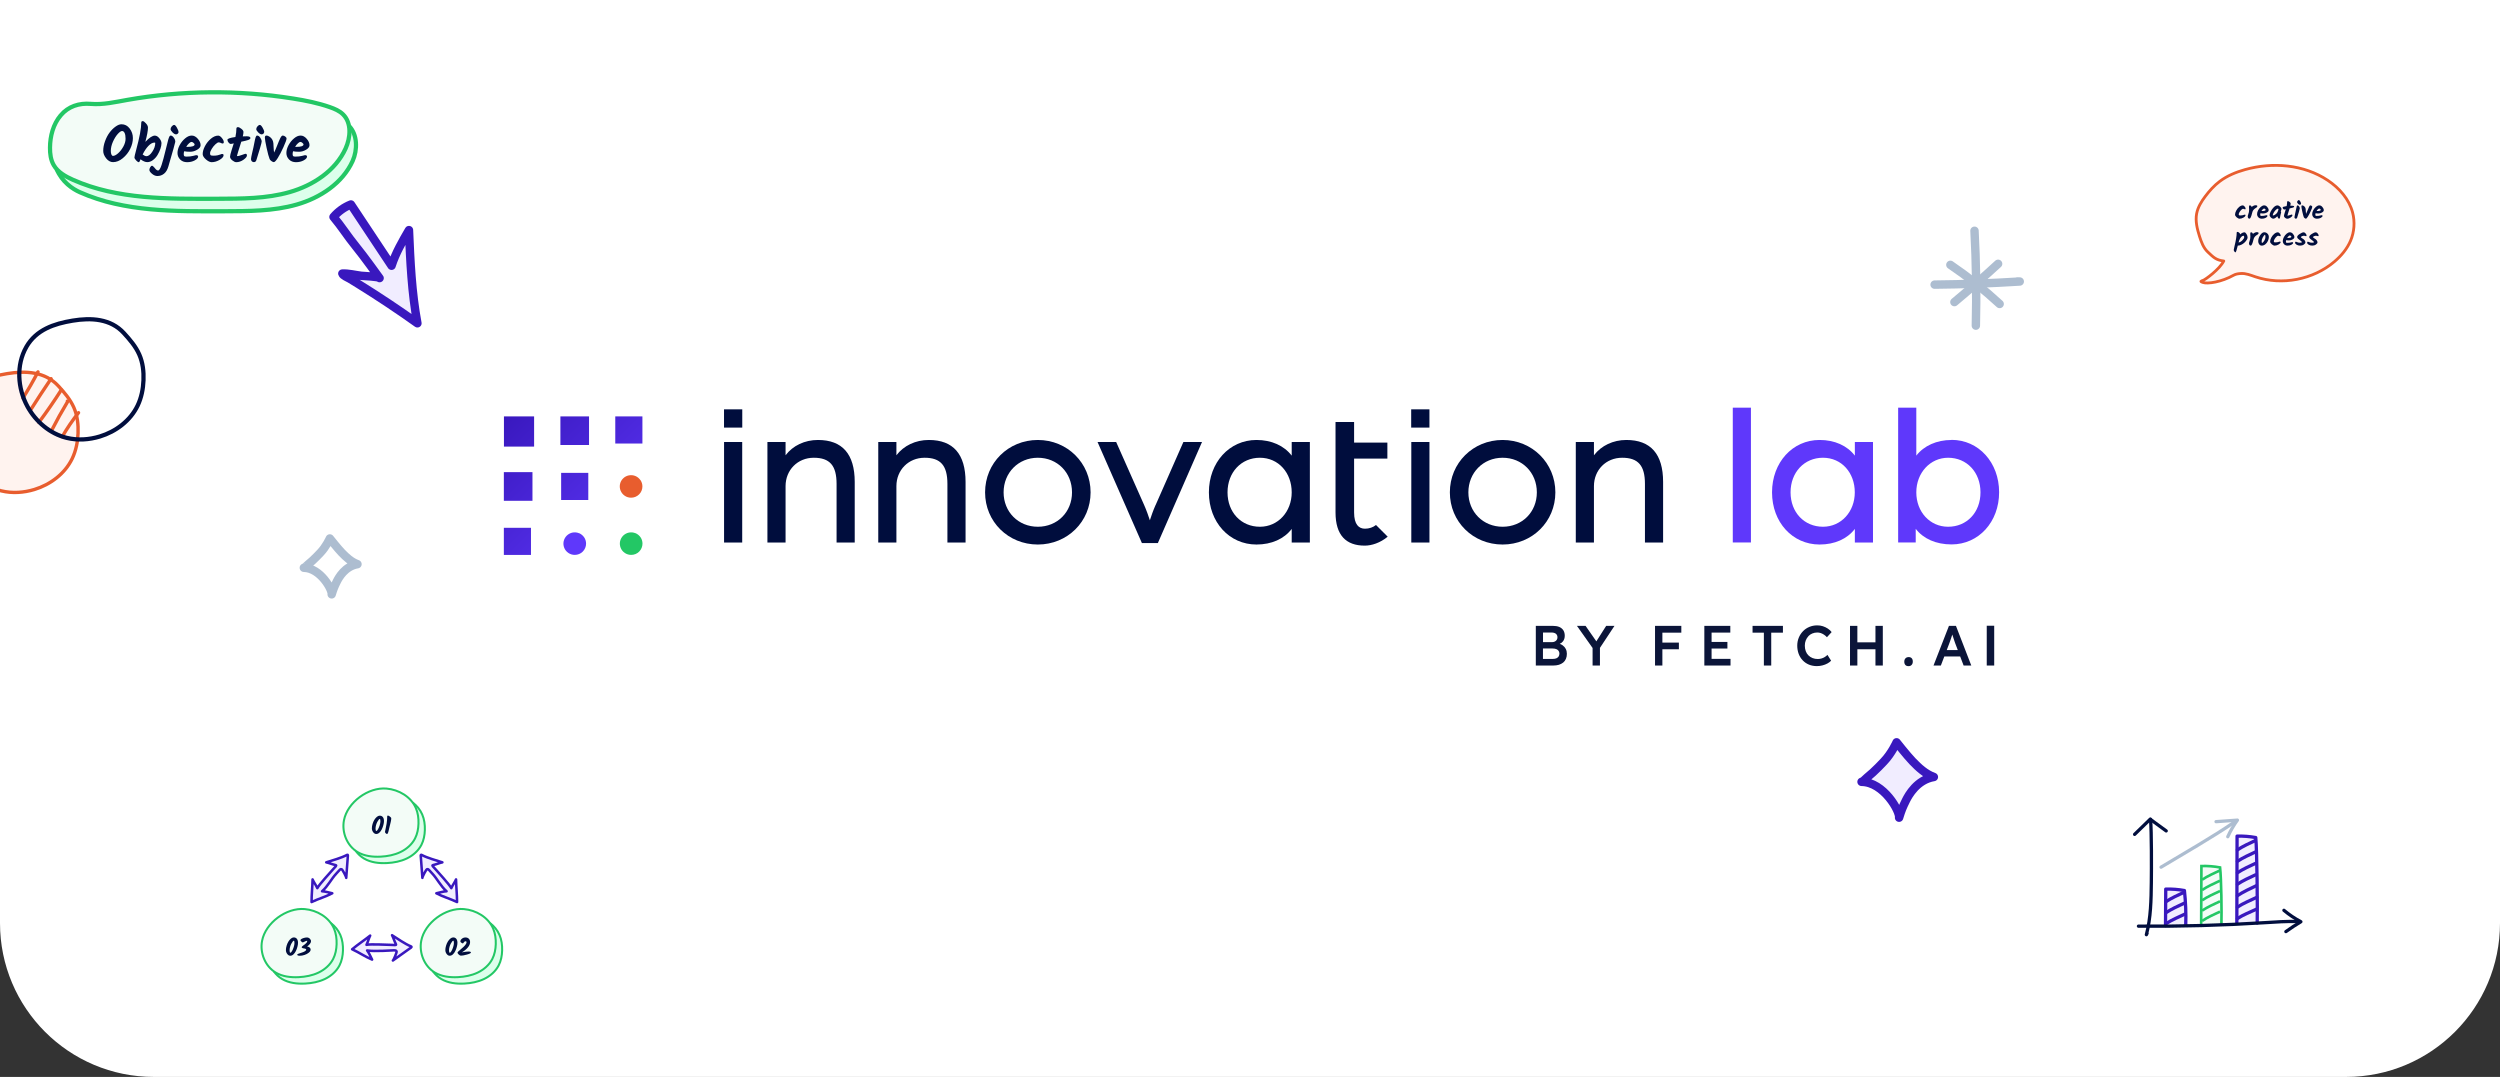 <svg width="650" height="280" viewBox="0 0 650 280" fill="none" xmlns="http://www.w3.org/2000/svg">
<rect x="0" y="0" width="650" height="280" fill="#333333" stroke="none"/>
<g clip-path="url(#clip0_184_5)">
<path d="M650 240C650 262.091 632.091 280 610 280H40C17.909 280 0 262.091 0 240V0H650V240Z" fill="white"/>
<g clip-path="url(#clip1_184_5)">
<path d="M406.286 167.783C406.066 167.618 405.805 167.494 405.53 167.398C405.874 167.246 406.162 167.026 406.383 166.737C406.685 166.338 406.837 165.857 406.837 165.293C406.837 164.729 406.713 164.275 406.479 163.89C406.231 163.504 405.887 163.215 405.42 163.009C404.952 162.816 404.374 162.72 403.7 162.72H399.311V173.038H403.851C404.388 173.038 404.883 172.969 405.309 172.845C405.736 172.708 406.107 172.515 406.424 172.268C406.74 172.006 406.974 171.69 407.139 171.305C407.304 170.919 407.387 170.479 407.387 169.984C407.387 169.516 407.291 169.09 407.098 168.718C406.905 168.347 406.644 168.044 406.3 167.797M401.169 164.454H403.37C403.879 164.454 404.264 164.564 404.539 164.784C404.8 165.004 404.938 165.307 404.938 165.705C404.938 165.953 404.883 166.173 404.759 166.352C404.635 166.545 404.484 166.682 404.264 166.792C404.058 166.902 403.81 166.957 403.521 166.957H401.182V164.454H401.169ZM405.254 170.672C405.117 170.878 404.924 171.043 404.677 171.153C404.429 171.263 404.126 171.318 403.755 171.318H401.169V168.608H403.672C404.03 168.608 404.346 168.663 404.622 168.76C404.883 168.87 405.089 169.007 405.227 169.214C405.364 169.406 405.447 169.64 405.447 169.915C405.447 170.204 405.378 170.465 405.254 170.672Z" fill="#0B1539"/>
<path d="M417.608 162.72L415.049 166.751L412.243 162.72H410L414.072 168.471V173.038H415.985V168.443L419.768 162.72H417.608Z" fill="#0B1539"/>
<path d="M431.187 162.721H430.307V173.039H432.219V168.815H436.511V167.068H432.219V164.495H437.144V162.721H432.219H431.187Z" fill="#0B1539"/>
<path d="M445.011 168.623H449.125V166.903H445.011V164.468H449.881V162.721H443.127V173.039H449.936V171.305H445.011V168.623Z" fill="#0B1539"/>
<path d="M455.664 164.495H458.608V173.039H460.52V164.495H463.561V162.721H455.664V164.495Z" fill="#0B1539"/>
<path d="M470.174 165.401C470.463 165.099 470.807 164.865 471.206 164.7C471.605 164.535 472.031 164.452 472.485 164.452C472.788 164.452 473.09 164.493 473.379 164.59C473.668 164.686 473.943 164.824 474.218 165.002C474.494 165.181 474.755 165.401 475.003 165.677L476.227 164.342C475.966 163.998 475.635 163.696 475.236 163.434C474.838 163.173 474.411 162.966 473.943 162.815C473.476 162.664 472.98 162.595 472.485 162.595C471.742 162.595 471.068 162.733 470.435 162.994C469.802 163.255 469.252 163.627 468.784 164.108C468.317 164.59 467.945 165.154 467.684 165.787C467.422 166.419 467.285 167.121 467.285 167.864C467.285 168.607 467.409 169.35 467.656 170.01C467.904 170.657 468.262 171.235 468.716 171.702C469.17 172.184 469.706 172.541 470.325 172.803C470.944 173.051 471.632 173.188 472.375 173.188C472.856 173.188 473.338 173.133 473.819 173.009C474.301 172.885 474.741 172.72 475.14 172.5C475.539 172.28 475.842 172.046 476.089 171.785L475.14 170.272C474.92 170.492 474.686 170.67 474.425 170.836C474.163 171.001 473.888 171.124 473.572 171.207C473.269 171.29 472.953 171.345 472.636 171.345C472.141 171.345 471.673 171.262 471.261 171.097C470.848 170.932 470.49 170.698 470.188 170.395C469.885 170.093 469.651 169.735 469.5 169.309C469.348 168.882 469.252 168.414 469.252 167.892C469.252 167.369 469.335 166.915 469.5 166.502C469.665 166.089 469.899 165.718 470.188 165.415" fill="#0B1539"/>
<path d="M487.619 166.999H482.914V162.721H481.002V173.039H482.914V168.801H487.619V173.039H489.531V162.721H487.619V166.999Z" fill="#0B1539"/>
<path d="M496.214 170.85C495.883 170.85 495.608 170.96 495.416 171.18C495.209 171.4 495.113 171.689 495.113 172.033C495.113 172.404 495.209 172.693 495.402 172.9C495.595 173.106 495.87 173.202 496.227 173.202C496.558 173.202 496.833 173.092 497.025 172.872C497.232 172.652 497.328 172.363 497.328 172.019C497.328 171.634 497.232 171.345 497.039 171.139C496.847 170.932 496.571 170.836 496.227 170.836" fill="#0B1539"/>
<path d="M506.729 162.72L502.712 173.038H504.624L505.518 170.686H509.646L510.54 173.038H512.535L508.545 162.72H506.743H506.729ZM506.151 169.021L506.839 167.219C506.908 167.026 506.99 166.806 507.073 166.558C507.155 166.311 507.238 166.063 507.334 165.788C507.431 165.527 507.499 165.265 507.582 165.018V164.949C507.678 165.21 507.761 165.485 507.857 165.774C507.953 166.077 508.05 166.352 508.132 166.613C508.215 166.861 508.284 167.054 508.325 167.177L509.027 169.021H506.165H506.151Z" fill="#0B1539"/>
<path d="M518.493 162.693H516.553V173.038H518.493V162.693Z" fill="#0B1539"/>
<path d="M455.243 106.001H450.524V141.041H455.243V106.001Z" fill="#5F38FB"/>
<path d="M482.26 118.463C480.265 115.863 477.005 114.391 473.098 114.391C466.054 114.391 460.73 120.238 460.73 128.011C460.73 135.783 466.04 141.575 473.098 141.575C477.019 141.575 480.279 140.117 482.26 137.517V141.052H486.979V114.914H482.26V118.463ZM473.978 136.953C469.094 136.953 465.545 133.197 465.545 128.011C465.545 122.824 469.094 119.013 473.978 119.013C478.862 119.013 482.246 122.962 482.246 128.011C482.246 133.059 478.697 136.953 473.978 136.953Z" fill="#5F38FB"/>
<path d="M507.387 114.393C503.549 114.393 500.22 115.892 498.239 118.465V106.001H493.52V141.041H498.087V137.491C500.082 140.092 503.397 141.55 507.401 141.55C514.445 141.55 519.769 135.717 519.769 127.985C519.769 120.254 514.458 114.365 507.401 114.365M506.507 136.955C501.788 136.955 498.239 133.103 498.239 128.013C498.239 122.922 501.87 119.015 506.507 119.015C511.39 119.015 514.926 122.799 514.926 128.013C514.926 133.227 511.377 136.955 506.507 136.955Z" fill="#5F38FB"/>
<path d="M192.974 114.914H188.256V141.052H192.974V114.914Z" fill="#000D3D"/>
<path d="M212.667 114.393C209.227 114.393 206.16 115.851 204.247 118.369V114.916H199.529V141.054H204.247V126.403C204.247 122.193 207.398 119.015 211.58 119.015C215.762 119.015 217.509 121.051 217.509 125.825V141.054H222.228V125.302C222.228 118.066 219.009 114.393 212.68 114.393" fill="#000D3D"/>
<path d="M241.485 114.393C238.046 114.393 234.978 115.865 233.066 118.369V114.916H228.347V141.054H233.066V126.403C233.066 122.193 236.216 119.015 240.398 119.015C244.58 119.015 246.328 121.051 246.328 125.825V141.054H251.046V125.302C251.046 118.066 247.827 114.393 241.499 114.393" fill="#000D3D"/>
<path d="M269.837 114.393C262.147 114.393 256.121 120.377 256.121 128.012C256.121 135.648 262.147 141.577 269.837 141.577C277.527 141.577 283.553 135.62 283.553 128.012C283.553 120.405 277.527 114.393 269.837 114.393ZM269.837 136.955C264.76 136.955 260.936 133.103 260.936 128.012C260.936 122.922 264.76 119.015 269.837 119.015C274.913 119.015 278.724 122.881 278.724 128.012C278.724 133.144 274.9 136.955 269.837 136.955Z" fill="#000D3D"/>
<path d="M300.435 131.34C299.816 132.73 299.293 134.257 298.963 135.275C298.633 134.257 298.11 132.73 297.491 131.34L290.199 114.914H285.357L296.899 141.204H301.04L312.527 114.914H307.685L300.449 131.34H300.435Z" fill="#000D3D"/>
<path d="M335.844 118.465C333.85 115.865 330.589 114.393 326.682 114.393C319.638 114.393 314.314 120.24 314.314 128.012C314.314 135.785 319.625 141.577 326.682 141.577C330.603 141.577 333.863 140.119 335.844 137.519V141.054H340.563V114.916H335.844V118.465ZM327.576 136.955C322.693 136.955 319.157 133.199 319.157 128.012C319.157 122.826 322.706 119.015 327.576 119.015C332.446 119.015 335.844 122.964 335.844 128.012C335.844 133.061 332.295 136.955 327.576 136.955Z" fill="#000D3D"/>
<path d="M390.679 114.393C382.988 114.393 376.963 120.377 376.963 128.012C376.963 135.648 382.988 141.577 390.679 141.577C398.369 141.577 404.395 135.62 404.395 128.012C404.395 120.405 398.369 114.393 390.679 114.393ZM390.679 136.955C385.602 136.955 381.778 133.103 381.778 128.012C381.778 122.922 385.602 119.015 390.679 119.015C395.755 119.015 399.58 122.881 399.58 128.012C399.58 133.144 395.755 136.955 390.679 136.955Z" fill="#000D3D"/>
<path d="M422.858 114.393C419.419 114.393 416.351 115.851 414.425 118.369V114.916H409.706V141.054H414.425V126.403C414.425 122.193 417.575 119.015 421.758 119.015C425.94 119.015 427.687 121.051 427.687 125.825V141.054H432.406V125.302C432.406 118.066 429.187 114.393 422.858 114.393Z" fill="#000D3D"/>
<path d="M354.899 137.462C353.289 137.462 352.065 136.375 352.065 133.238V119.234H360.718V115.079H352.065V109.713H347.236V133.225C347.236 139.168 349.973 141.864 354.83 141.864C356.632 141.864 358.861 141.149 360.8 139.539L357.76 136.499C356.99 137.118 355.972 137.462 354.885 137.462" fill="#000D3D"/>
<path d="M192.99 106.425H188.244V111.172H192.99V106.425Z" fill="#000D3D"/>
<path d="M371.658 114.914H366.939V141.053H371.658V114.914Z" fill="#000D3D"/>
<path d="M371.654 106.425H366.908V111.172H371.654V106.425Z" fill="#000D3D"/>
<path d="M166.532 124.834C166.848 125.316 167.027 125.88 167.027 126.471C167.027 127.256 166.724 127.998 166.16 128.549C165.596 129.099 164.867 129.402 164.083 129.402C163.505 129.402 162.927 129.237 162.446 128.906C161.964 128.59 161.593 128.122 161.359 127.586C161.139 127.049 161.084 126.458 161.194 125.894C161.304 125.33 161.593 124.793 162.006 124.394C162.418 123.981 162.941 123.706 163.505 123.596C164.069 123.486 164.661 123.541 165.197 123.761C165.734 123.981 166.188 124.367 166.518 124.848L166.532 124.834Z" fill="#E85D2E"/>
<path d="M165.217 138.633C164.681 138.413 164.089 138.358 163.525 138.468C162.961 138.578 162.438 138.867 162.025 139.266C161.613 139.679 161.338 140.202 161.214 140.766C161.104 141.33 161.159 141.921 161.379 142.458C161.599 142.994 161.97 143.448 162.466 143.779C162.947 144.095 163.511 144.274 164.103 144.274C164.887 144.274 165.63 143.971 166.18 143.421C166.73 142.871 167.047 142.128 167.047 141.344C167.047 140.766 166.882 140.188 166.552 139.706C166.221 139.225 165.767 138.854 165.231 138.62L165.217 138.633Z" fill="#23C765"/>
<path d="M150.548 138.633C150.012 138.413 149.42 138.358 148.856 138.468C148.292 138.578 147.77 138.867 147.357 139.266C146.944 139.679 146.669 140.202 146.545 140.766C146.435 141.33 146.49 141.921 146.71 142.458C146.93 142.994 147.302 143.448 147.797 143.779C148.279 144.095 148.843 144.274 149.434 144.274C150.218 144.274 150.961 143.971 151.511 143.421C152.062 142.871 152.378 142.128 152.378 141.344C152.378 140.766 152.213 140.188 151.883 139.706C151.553 139.225 151.099 138.854 150.562 138.62L150.548 138.633Z" fill="#5F38FB"/>
<path fill-rule="evenodd" clip-rule="evenodd" d="M153.148 108.258H145.705V115.701H153.148V108.258ZM159.971 108.258H167.028V115.315H159.971V108.258ZM145.898 122.949H152.956V130.007H145.898V122.949ZM131.025 108.271H138.867V116.113H131.025V108.271ZM138.056 137.231H130.998V144.288H138.056V137.231ZM130.998 122.758H138.441V130.201H130.998V122.758Z" fill="url(#paint0_linear_184_5)"/>
</g>
<path d="M14.717 43.969C16.177 47.356 18.842 49.129 20.791 49.992C32.412 55.158 45.601 54.965 58.318 54.925C64.654 54.902 71.086 54.925 77.172 53.18C83.258 51.436 89.071 47.629 91.685 41.855C92.986 38.986 92.969 34.962 90.736 32.741" fill="#DCFFEB"/>
<path d="M14.717 43.969C16.177 47.356 18.842 49.129 20.791 49.992C32.412 55.158 45.601 54.965 58.318 54.925C64.654 54.902 71.086 54.925 77.172 53.18C83.258 51.436 89.071 47.629 91.685 41.855C92.986 38.986 92.969 34.962 90.736 32.741" stroke="#23C765" stroke-width="1.103" stroke-miterlimit="10"/>
<path d="M15.774 30.002C13.831 32.292 13.024 35.383 13.001 38.389C12.984 39.958 13.183 41.583 13.973 42.941C15.041 44.782 17.018 45.884 18.962 46.748C30.582 51.913 43.771 51.72 56.488 51.68C62.824 51.657 69.257 51.68 75.342 49.936C81.428 48.191 87.241 44.384 89.855 38.611C91.156 35.741 91.446 31.98 89.213 29.758C88.27 28.82 87.008 28.292 85.752 27.854C82.661 26.774 79.439 26.132 76.206 25.621C61.966 23.348 47.345 23.467 33.139 25.968C29.986 26.524 26.809 27.28 23.593 27.007C20.581 26.752 17.774 27.633 15.774 29.996V30.002Z" fill="#F3FCF7" stroke="#23C765" stroke-width="1.103" stroke-miterlimit="10"/>
<path d="M30.715 39.848C31.234 39.383 31.686 38.801 32.07 38.103C32.455 37.397 32.647 36.722 32.647 36.078C32.647 35.434 32.566 34.937 32.406 34.589C32.245 34.24 32.021 34.065 31.735 34.065C31.448 34.065 31.073 34.325 30.608 34.843C30.152 35.353 29.736 36.024 29.36 36.856C28.993 37.688 28.81 38.484 28.81 39.244C28.81 39.628 28.864 39.941 28.971 40.183C29.078 40.416 29.212 40.532 29.373 40.532C29.749 40.532 30.196 40.304 30.715 39.848ZM29.387 42.155C28.725 42.155 28.135 41.833 27.616 41.189C27.097 40.536 26.838 39.888 26.838 39.244C26.838 38.421 26.994 37.58 27.308 36.722C27.62 35.854 28.01 35.107 28.475 34.481C28.949 33.846 29.467 33.327 30.031 32.925C30.594 32.514 31.113 32.308 31.587 32.308C32.455 32.308 33.166 32.679 33.72 33.421C34.275 34.155 34.552 34.982 34.552 35.903C34.552 36.825 34.319 37.759 33.854 38.707C33.389 39.646 32.745 40.456 31.922 41.136C31.109 41.815 30.263 42.155 29.387 42.155ZM40.256 35.259C40.667 35.259 41.056 35.487 41.423 35.944C41.798 36.4 41.986 36.834 41.986 37.245C41.986 37.656 41.892 38.139 41.705 38.694C41.517 39.248 41.266 39.785 40.953 40.304C40.64 40.822 40.247 41.261 39.773 41.618C39.299 41.976 38.802 42.155 38.283 42.155C37.774 42.155 37.192 41.909 36.539 41.417C36.361 41.918 36.213 42.169 36.097 42.169C35.909 42.169 35.672 42.012 35.386 41.699C35.099 41.386 34.956 41.131 34.956 40.934C34.956 40.737 35.104 40.093 35.399 39.002C36.285 35.729 36.727 33.359 36.727 31.892C36.727 31.624 36.857 31.489 37.116 31.489C37.322 31.489 37.599 31.686 37.948 32.08C38.297 32.464 38.471 32.827 38.471 33.166C38.471 33.962 38.243 35.201 37.787 36.883C38.807 35.8 39.63 35.259 40.256 35.259ZM38.082 40.612C38.574 40.612 39.075 40.228 39.585 39.459C40.104 38.689 40.363 37.934 40.363 37.191C40.363 37.138 40.35 37.106 40.323 37.097C40.305 37.079 40.247 37.071 40.148 37.071C39.656 37.071 39.129 37.366 38.565 37.956C38.011 38.546 37.519 39.284 37.09 40.169C37.465 40.465 37.796 40.612 38.082 40.612ZM41.106 44.328C41.392 44.328 41.696 43.841 42.018 42.866C42.331 41.9 42.667 40.666 43.025 39.163C43.382 37.652 43.624 36.69 43.749 36.279C43.883 35.859 43.99 35.581 44.071 35.447C44.16 35.313 44.263 35.246 44.38 35.246C44.648 35.246 44.912 35.42 45.171 35.769C45.439 36.118 45.574 36.485 45.574 36.869C45.574 37.03 44.974 39.168 43.776 43.282C43.525 44.141 43.15 44.767 42.649 45.16C42.148 45.563 41.567 45.764 40.905 45.764C40.44 45.764 39.979 45.572 39.523 45.187C39.067 44.803 38.839 44.463 38.839 44.167C38.839 43.962 38.915 43.729 39.067 43.47C39.219 43.219 39.371 43.094 39.523 43.094C39.675 43.094 39.903 43.278 40.207 43.644C40.288 43.743 40.337 43.805 40.355 43.832C40.623 44.163 40.873 44.328 41.106 44.328ZM44.661 32.858C44.876 32.608 45.086 32.482 45.292 32.482C45.498 32.482 45.734 32.724 46.003 33.207C46.28 33.69 46.419 34.074 46.419 34.361C46.419 34.504 46.347 34.638 46.204 34.763C46.061 34.879 45.918 34.937 45.775 34.937C45.506 34.937 45.202 34.767 44.862 34.428C44.523 34.088 44.353 33.801 44.353 33.569C44.353 33.336 44.456 33.099 44.661 32.858ZM52.157 37.755C52.157 38.193 51.858 38.587 51.259 38.935C50.668 39.284 50.06 39.459 49.434 39.459C48.808 39.459 48.294 39.414 47.891 39.324C47.811 39.566 47.77 39.807 47.77 40.049C47.77 40.29 47.811 40.465 47.891 40.572C47.972 40.67 48.173 40.72 48.495 40.72C49.166 40.72 49.738 40.657 50.212 40.532C50.695 40.407 50.946 40.344 50.964 40.344C51.33 40.344 51.514 40.465 51.514 40.706C51.514 41.055 51.223 41.386 50.642 41.699C50.069 42.012 49.403 42.169 48.643 42.169C47.891 42.169 47.288 41.931 46.831 41.458C46.375 40.983 46.147 40.424 46.147 39.781C46.147 39.128 46.335 38.448 46.711 37.741C47.095 37.035 47.574 36.444 48.146 35.97C48.719 35.487 49.286 35.246 49.85 35.246C50.422 35.246 50.95 35.528 51.433 36.091C51.916 36.646 52.157 37.2 52.157 37.755ZM50.601 37.54C50.601 37.451 50.507 37.321 50.32 37.151C50.132 36.981 49.953 36.896 49.783 36.896C49.622 36.896 49.412 37.017 49.152 37.258C48.893 37.491 48.647 37.795 48.414 38.171C48.495 38.179 48.611 38.184 48.763 38.184C49.989 38.184 50.601 37.969 50.601 37.54ZM52.698 40.062C52.698 39.436 52.895 38.748 53.288 37.996C53.682 37.245 54.196 36.601 54.831 36.064C55.475 35.528 56.106 35.259 56.723 35.259C57.036 35.259 57.358 35.465 57.689 35.877C58.02 36.279 58.185 36.641 58.185 36.963C58.185 37.196 58.078 37.312 57.863 37.312C57.756 37.312 57.608 37.263 57.42 37.164C57.233 37.066 57.04 37.017 56.843 37.017C56.647 37.017 56.365 37.187 55.998 37.527C55.641 37.858 55.319 38.26 55.032 38.734C54.755 39.199 54.616 39.566 54.616 39.834C54.616 40.102 54.666 40.277 54.764 40.357C54.871 40.438 55.122 40.478 55.515 40.478C55.918 40.478 56.28 40.442 56.602 40.371C56.933 40.299 57.174 40.228 57.326 40.156C57.487 40.076 57.63 40.035 57.756 40.035C58.006 40.035 58.131 40.143 58.131 40.357C58.131 40.751 57.787 41.153 57.098 41.565C56.41 41.967 55.721 42.169 55.032 42.169C54.594 42.169 54.093 41.927 53.53 41.444C52.975 40.952 52.698 40.492 52.698 40.062ZM62.736 36.842C62.665 37.084 62.558 37.424 62.414 37.862C62.28 38.291 62.11 38.832 61.905 39.485C61.708 40.138 61.609 40.487 61.609 40.532C61.609 40.568 61.681 40.585 61.824 40.585C61.976 40.585 62.33 40.487 62.884 40.29C63.439 40.085 63.765 39.982 63.863 39.982C64.087 39.982 64.199 40.134 64.199 40.438C64.199 40.742 63.899 41.109 63.3 41.538C62.701 41.958 62.075 42.169 61.422 42.169C61.136 42.169 60.796 42.012 60.402 41.699C60.009 41.386 59.812 41.068 59.812 40.746C59.812 40.478 59.946 39.915 60.214 39.056C60.492 38.188 60.679 37.594 60.778 37.272C60.429 37.37 60.165 37.419 59.986 37.419C59.807 37.419 59.62 37.298 59.423 37.057C59.226 36.807 59.128 36.57 59.128 36.346C59.128 36.06 59.821 35.818 61.207 35.622C61.377 34.79 61.462 34.07 61.462 33.462C61.462 33.193 61.596 33.059 61.864 33.059C62.097 33.059 62.392 33.202 62.75 33.488C63.117 33.766 63.3 34.043 63.3 34.32C63.3 34.589 63.242 34.969 63.126 35.461C63.555 35.443 63.881 35.434 64.105 35.434C64.776 35.434 65.111 35.586 65.111 35.89C65.111 36.087 64.914 36.257 64.521 36.4C64.136 36.534 63.541 36.681 62.736 36.842ZM66.629 33.569C66.629 33.336 66.732 33.099 66.938 32.858C67.153 32.608 67.358 32.482 67.555 32.482C67.761 32.482 68.002 32.724 68.279 33.207C68.557 33.69 68.695 34.043 68.695 34.267C68.695 34.481 68.624 34.647 68.481 34.763C68.338 34.879 68.19 34.937 68.038 34.937C67.779 34.937 67.479 34.767 67.139 34.428C66.799 34.088 66.629 33.801 66.629 33.569ZM66.831 35.246C67.144 35.246 67.421 35.425 67.662 35.783C67.913 36.14 68.038 36.485 68.038 36.816C68.038 36.986 67.882 37.598 67.569 38.654C67.264 39.7 66.96 40.693 66.656 41.632C66.549 41.981 66.33 42.155 65.999 42.155C65.802 42.155 65.628 42.084 65.476 41.94C65.332 41.788 65.261 41.596 65.261 41.364C65.261 41.122 65.373 40.532 65.596 39.593C65.829 38.645 66.003 37.84 66.12 37.178C66.245 36.507 66.357 36.02 66.455 35.715C66.562 35.402 66.688 35.246 66.831 35.246ZM73.495 35.246C73.728 35.246 73.951 35.331 74.166 35.501C74.39 35.662 74.501 35.832 74.501 36.011C74.501 36.333 74.233 37.079 73.696 38.251C73.169 39.423 72.677 40.366 72.221 41.082C71.773 41.797 71.425 42.155 71.174 42.155C71.04 42.155 70.843 42.066 70.584 41.887C70.334 41.708 70.172 41.529 70.101 41.35C69.886 40.831 69.627 39.874 69.323 38.479C69.019 37.075 68.867 36.185 68.867 35.809C68.867 35.434 68.992 35.246 69.242 35.246C69.546 35.246 69.859 35.367 70.181 35.608C70.718 36.02 71.018 36.57 71.08 37.258C71.107 37.58 71.129 37.978 71.147 38.452C71.165 38.917 71.206 39.32 71.268 39.66C71.483 39.248 71.747 38.64 72.06 37.835C72.373 37.021 72.641 36.386 72.865 35.93C73.097 35.474 73.307 35.246 73.495 35.246ZM80.47 37.755C80.47 38.193 80.17 38.587 79.571 38.935C78.981 39.284 78.372 39.459 77.746 39.459C77.12 39.459 76.606 39.414 76.204 39.324C76.123 39.566 76.083 39.807 76.083 40.049C76.083 40.29 76.123 40.465 76.204 40.572C76.284 40.67 76.485 40.72 76.807 40.72C77.478 40.72 78.05 40.657 78.524 40.532C79.007 40.407 79.258 40.344 79.276 40.344C79.642 40.344 79.826 40.465 79.826 40.706C79.826 41.055 79.535 41.386 78.954 41.699C78.381 42.012 77.715 42.169 76.955 42.169C76.204 42.169 75.6 41.931 75.144 41.458C74.688 40.983 74.459 40.424 74.459 39.781C74.459 39.128 74.647 38.448 75.023 37.741C75.407 37.035 75.886 36.444 76.458 35.97C77.031 35.487 77.599 35.246 78.162 35.246C78.735 35.246 79.262 35.528 79.745 36.091C80.228 36.646 80.47 37.2 80.47 37.755ZM78.913 37.54C78.913 37.451 78.82 37.321 78.632 37.151C78.444 36.981 78.265 36.896 78.095 36.896C77.934 36.896 77.724 37.017 77.465 37.258C77.205 37.491 76.959 37.795 76.727 38.171C76.807 38.179 76.924 38.184 77.076 38.184C78.301 38.184 78.913 37.969 78.913 37.54Z" fill="#010E3E"/>
<path d="M98.68 72.299C98.68 72.299 94.618 66.616 92.387 63.897C90.4 61.47 88.736 58.796 86.711 56.408C87.926 54.978 89.499 53.858 91.237 53.164C94.758 58.471 98.279 63.777 101.805 69.091C102.855 65.807 104.598 62.801 106.329 59.825C106.679 67.938 107.032 76.07 108.526 84.054C103.504 80.474 98.366 77.056 93.124 73.803C92.413 73.361 91.694 72.924 90.975 72.487C90.474 72.181 89.165 71.671 89.006 71.128C90.563 71.046 92.325 71.505 93.884 71.701C94.448 71.771 98.522 71.912 98.693 72.301L98.68 72.299Z" fill="#F1EDFF" stroke="#3918BE" stroke-width="2.191" stroke-linecap="round" stroke-linejoin="round"/>
<path d="M558.236 242.658L558.059 243.018C559.229 238.599 559.293 233.974 559.346 229.406C559.388 226.075 559.427 216.324 559.141 213.004" stroke="#010E3E" stroke-width="0.858" stroke-linecap="round" stroke-linejoin="round"/>
<path d="M555 216.935C556.347 215.623 557.694 214.312 559.045 213C560.434 214.011 561.82 215.026 563.21 216.037" stroke="#010E3E" stroke-width="0.858" stroke-linecap="round" stroke-linejoin="round"/>
<path d="M563.03 240.66C563.051 237.725 563.072 234.101 563.094 231.167C564.72 231.124 566.35 231.248 567.948 231.538C568.277 234.441 568.394 237.626 568.291 240.543" fill="#F1EDFF"/>
<path d="M563.03 240.66C563.051 237.725 563.072 234.101 563.094 231.167C564.72 231.124 566.35 231.248 567.948 231.538C568.277 234.441 568.394 237.626 568.291 240.543" stroke="#3918BE" stroke-width="0.858" stroke-linecap="round" stroke-linejoin="round"/>
<path d="M572.303 240.402C572.325 237.467 572.346 228.098 572.367 225.163C573.993 225.121 575.623 225.244 577.222 225.534C577.55 228.437 577.664 237.368 577.565 240.285C577.565 240.345 577.547 240.423 577.49 240.434C577.434 240.444 577.43 240.317 577.48 240.349" fill="#F3FCF7"/>
<path d="M572.303 240.402C572.325 237.467 572.346 228.098 572.367 225.163C573.993 225.121 575.623 225.244 577.222 225.534C577.55 228.437 577.664 237.368 577.565 240.285C577.565 240.345 577.547 240.423 577.49 240.434C577.434 240.444 577.43 240.317 577.48 240.349" stroke="#23C765" stroke-width="0.687" stroke-miterlimit="10"/>
<path d="M581.575 239.97C581.596 237.036 581.617 220.326 581.639 217.391C583.265 217.349 584.895 217.473 586.493 217.763C586.822 220.665 586.974 237.06 586.871 239.981" fill="#F1EDFF"/>
<path d="M581.575 239.97C581.596 237.036 581.617 220.326 581.639 217.391C583.265 217.349 584.895 217.473 586.493 217.763C586.822 220.665 586.974 237.06 586.871 239.981" stroke="#3918BE" stroke-width="0.858" stroke-linecap="round" stroke-linejoin="round"/>
<path d="M563.15 234.44C564.639 233.447 566.205 232.771 567.821 232.008Z" fill="#F1EDFF"/>
<path d="M563.15 234.44C564.639 233.447 566.205 232.771 567.821 232.008" stroke="#3918BE" stroke-width="0.858" stroke-linecap="round" stroke-linejoin="round"/>
<path d="M572.534 228.734C574.023 227.741 575.589 227.065 577.205 226.302Z" fill="#F3FCF7"/>
<path d="M572.534 228.734C574.023 227.741 575.589 227.065 577.205 226.302" stroke="#23C765" stroke-width="0.687" stroke-miterlimit="10"/>
<path d="M581.727 220.973C583.215 219.979 584.782 219.304 586.398 218.54Z" fill="#F1EDFF"/>
<path d="M581.727 220.973C583.215 219.979 584.782 219.304 586.398 218.54" stroke="#3918BE" stroke-width="0.858" stroke-linecap="round" stroke-linejoin="round"/>
<path d="M581.727 223.946C583.215 222.953 584.782 222.277 586.398 221.514Z" fill="#F1EDFF"/>
<path d="M581.727 223.946C583.215 222.953 584.782 222.277 586.398 221.514" stroke="#3918BE" stroke-width="0.858" stroke-linecap="round" stroke-linejoin="round"/>
<path d="M581.727 226.923C583.215 225.93 584.782 225.255 586.398 224.491Z" fill="#F1EDFF"/>
<path d="M581.727 226.923C583.215 225.93 584.782 225.255 586.398 224.491" stroke="#3918BE" stroke-width="0.858" stroke-linecap="round" stroke-linejoin="round"/>
<path d="M581.727 229.901C583.215 228.907 584.782 228.232 586.398 227.468Z" fill="#F1EDFF"/>
<path d="M581.727 229.901C583.215 228.907 584.782 228.232 586.398 227.468" stroke="#3918BE" stroke-width="0.858" stroke-linecap="round" stroke-linejoin="round"/>
<path d="M581.727 232.874C583.215 231.88 585.033 231.039 586.652 230.275Z" fill="#F1EDFF"/>
<path d="M581.727 232.874C583.215 231.88 585.033 231.039 586.652 230.275" stroke="#3918BE" stroke-width="0.858" stroke-linecap="round" stroke-linejoin="round"/>
<path d="M581.727 235.851C583.215 234.858 585.153 234.066 586.769 233.302Z" fill="#F1EDFF"/>
<path d="M581.727 235.851C583.215 234.858 585.153 234.066 586.769 233.302" stroke="#3918BE" stroke-width="0.858" stroke-linecap="round" stroke-linejoin="round"/>
<path d="M581.727 238.828C583.215 237.835 585.033 237.16 586.652 236.396Z" fill="#F1EDFF"/>
<path d="M581.727 238.828C583.215 237.835 585.033 237.16 586.652 236.396" stroke="#3918BE" stroke-width="0.858" stroke-linecap="round" stroke-linejoin="round"/>
<path d="M572.534 231.414C574.023 230.42 575.589 229.745 577.205 228.981Z" fill="#F3FCF7"/>
<path d="M572.534 231.414C574.023 230.42 575.589 229.745 577.205 228.981" stroke="#23C765" stroke-width="0.687" stroke-miterlimit="10"/>
<path d="M572.534 234.09C574.023 233.097 575.589 232.421 577.205 231.658Z" fill="#F3FCF7"/>
<path d="M572.534 234.09C574.023 233.097 575.589 232.421 577.205 231.658" stroke="#23C765" stroke-width="0.687" stroke-miterlimit="10"/>
<path d="M572.534 236.771C574.023 235.777 575.589 235.102 577.205 234.338Z" fill="#F3FCF7"/>
<path d="M572.534 236.771C574.023 235.777 575.589 235.102 577.205 234.338" stroke="#23C765" stroke-width="0.687" stroke-miterlimit="10"/>
<path d="M572.534 239.451C574.023 238.457 575.589 237.782 577.205 237.018Z" fill="#F3FCF7"/>
<path d="M572.534 239.451C574.023 238.457 575.589 237.782 577.205 237.018" stroke="#23C765" stroke-width="0.687" stroke-miterlimit="10"/>
<path d="M563.15 237.301C564.639 236.307 566.205 235.632 567.821 234.868Z" fill="#F1EDFF"/>
<path d="M563.15 237.301C564.639 236.307 566.205 235.632 567.821 234.868" stroke="#3918BE" stroke-width="0.858" stroke-linecap="round" stroke-linejoin="round"/>
<path d="M563.15 240.161C564.639 239.168 566.53 238.397 568.146 237.63Z" fill="#F1EDFF"/>
<path d="M563.15 240.161C564.639 239.168 566.53 238.397 568.146 237.63" stroke="#3918BE" stroke-width="0.858" stroke-linecap="round" stroke-linejoin="round"/>
<path d="M561.873 225.463C567.439 222.115 575.567 217.462 580.91 213.767Z" fill="#F1EDFF"/>
<path d="M561.873 225.463C567.439 222.115 575.567 217.462 580.91 213.767" stroke="#ADBDD0" stroke-width="0.858" stroke-linecap="round" stroke-linejoin="round"/>
<path d="M576.173 213.633L581.727 213.233C580.751 214.58 579.91 216.03 579.224 217.547" stroke="#ADBDD0" stroke-width="0.858" stroke-linecap="round" stroke-linejoin="round"/>
<path d="M556.001 240.801C566.926 240.886 577.855 240.585 588.759 239.899C591.662 239.715 594.565 239.507 597.471 239.595" stroke="#010E3E" stroke-width="0.858" stroke-linecap="round" stroke-linejoin="round"/>
<path d="M593.822 236.682C595.18 237.824 596.658 238.821 598.224 239.652C596.891 240.451 595.59 241.307 594.332 242.215" stroke="#010E3E" stroke-width="0.858" stroke-linecap="round" stroke-linejoin="round"/>
<path d="M-10.153 103.97C-12.844 108.657 -12.463 114.744 -9.862 119.481C-7.703 123.409 -4.003 126.568 0.352 127.627C3.171 128.314 6.167 128.109 8.94 127.268C13.108 126 16.89 123.159 18.777 119.226C19.754 117.185 20.204 114.917 20.295 112.658C20.391 110.38 20.122 108.053 19.204 105.961C18.281 103.857 16.754 102.084 15.204 100.388C11.772 96.62 6.698 96.342 1.862 97.147C-2.953 97.947 -7.589 99.493 -10.162 103.975L-10.153 103.97Z" fill="#FFF3EF" stroke="#E85D2E" stroke-width="0.883" stroke-linecap="round" stroke-linejoin="round"/>
<path d="M5.958 103.502C7.353 101.289 8.663 99.016 9.876 96.693C9.813 96.77 9.749 96.852 9.685 96.929" fill="#FFF3EF"/>
<path d="M5.958 103.502C7.353 101.289 8.663 99.016 9.876 96.693C9.813 96.77 9.749 96.852 9.685 96.929" stroke="#E85D2E" stroke-width="0.883" stroke-linecap="round" stroke-linejoin="round"/>
<path d="M7.88 106.694C9.639 103.925 11.44 101.179 13.281 98.461Z" fill="#FFF3EF"/>
<path d="M7.88 106.694C9.639 103.925 11.44 101.179 13.281 98.461" stroke="#E85D2E" stroke-width="0.883" stroke-linecap="round" stroke-linejoin="round"/>
<path d="M10.104 109.825C12.155 107.084 14.1 104.266 15.937 101.379Z" fill="#FFF3EF"/>
<path d="M10.104 109.825C12.155 107.084 14.1 104.266 15.937 101.379" stroke="#E85D2E" stroke-width="0.883" stroke-linecap="round" stroke-linejoin="round"/>
<path d="M13.453 111.857C14.73 109.352 16.099 106.893 17.553 104.483C17.585 104.433 17.613 104.374 17.59 104.32C17.567 104.265 17.458 104.288 17.476 104.343" fill="#FFF3EF"/>
<path d="M13.453 111.857C14.73 109.352 16.099 106.893 17.553 104.483C17.585 104.433 17.613 104.374 17.59 104.32C17.567 104.265 17.458 104.288 17.476 104.343" stroke="#E85D2E" stroke-width="0.883" stroke-linecap="round" stroke-linejoin="round"/>
<path d="M16.177 113.553C17.431 111.371 18.85 109.28 20.413 107.307Z" fill="#FFF3EF"/>
<path d="M16.177 113.553C17.431 111.371 18.85 109.28 20.413 107.307" stroke="#E85D2E" stroke-width="0.883" stroke-linecap="round" stroke-linejoin="round"/>
<path d="M6.857 90.192C4.166 94.879 4.548 100.966 7.148 105.703C9.307 109.63 13.008 112.79 17.363 113.849C20.181 114.535 23.177 114.331 25.95 113.49C30.119 112.221 33.901 109.38 35.787 105.448C36.765 103.407 37.215 101.138 37.306 98.879C37.401 96.602 37.133 94.274 36.215 92.183C35.292 90.078 33.764 88.305 32.214 86.61C28.782 82.841 23.709 82.564 18.872 83.369C14.058 84.169 9.421 85.714 6.848 90.197L6.857 90.192Z" stroke="#010E3E" stroke-width="1.103" stroke-linecap="round" stroke-linejoin="round"/>
<path d="M513.371 60C513.805 68.214 513.919 76.441 513.722 84.668" stroke="#ADBDD0" stroke-width="2.191" stroke-linecap="round" stroke-linejoin="round"/>
<path d="M503 74.002C510.384 73.932 517.769 73.658 525.134 73.192C524.93 73.192 524.726 73.179 524.522 73.173" stroke="#ADBDD0" stroke-width="2.191" stroke-linecap="round" stroke-linejoin="round"/>
<path d="M508.146 78.542C512.014 75.319 515.805 72 519.507 68.592" stroke="#ADBDD0" stroke-width="2.191" stroke-linecap="round" stroke-linejoin="round"/>
<path d="M507.098 68.859C511.617 71.922 515.9 75.331 519.908 79.032" stroke="#ADBDD0" stroke-width="2.191" stroke-linecap="round" stroke-linejoin="round"/>
<path d="M88.835 143.665C90.024 144.901 91.325 146.1 92.941 146.685C89.694 147.233 88.068 150.188 87.576 151.177C86.902 152.538 86.688 153.077 86.238 154.531C86.465 153.337 83.288 147.661 79 147.619C79.223 147.633 79.864 146.95 80.05 146.796C80.436 146.481 80.816 146.151 81.188 145.816C81.917 145.157 82.596 144.446 83.274 143.735C84.835 142.104 85.755 140 85.755 140C85.755 140 87.766 142.555 88.835 143.665Z" stroke="#ADBDD0" stroke-width="2.191" stroke-linecap="round" stroke-linejoin="round"/>
<path d="M497.265 197.944C498.869 199.61 500.623 201.227 502.803 202.016C498.424 202.756 496.231 206.741 495.567 208.075C494.658 209.911 494.37 210.638 493.762 212.599C494.069 210.989 489.783 203.332 484 203.276C484.301 203.295 485.165 202.374 485.416 202.167C485.936 201.741 486.45 201.296 486.951 200.845C487.935 199.955 488.85 198.996 489.764 198.038C491.87 195.838 493.11 193 493.11 193C493.11 193 495.823 196.446 497.265 197.944Z" fill="#F1EDFF" stroke="#3918BE" stroke-width="2.191" stroke-linecap="round" stroke-linejoin="round"/>
<path d="M578.183 67.862C576.134 67.609 575.524 66.926 574.022 65.51C572.881 64.437 572.326 62.896 571.859 61.402C571.267 59.502 570.756 57.498 571.124 55.542C571.436 53.882 572.358 52.403 573.374 51.051C574.465 49.601 575.691 48.238 577.141 47.147C579.087 45.682 581.387 44.745 583.736 44.089C590.906 42.087 599.009 42.749 605.201 46.876C608.204 48.877 610.757 51.761 611.677 55.251C612.313 57.664 612.126 60.287 611.151 62.584C610.255 64.696 608.735 66.5 606.99 67.988C601.434 72.727 593.342 74.294 586.418 71.974C585.183 71.56 583.937 71.026 582.639 71.113C581.994 71.157 581.32 71.233 580.759 71.548C577.614 73.325 573.931 73.891 572.697 73.427C571.961 73.153 572.204 73.103 572.816 72.893C573.429 72.683 577.077 70.01 578.18 67.86L578.183 67.862Z" fill="#FFF3EF" stroke="#E85D2E" stroke-width="0.736" stroke-linecap="round" stroke-linejoin="round"/>
<path d="M581.112 55.809C581.112 55.496 581.211 55.15 581.408 54.774C581.605 54.397 581.863 54.074 582.181 53.805C582.504 53.536 582.82 53.402 583.13 53.402C583.287 53.402 583.448 53.505 583.614 53.711C583.78 53.913 583.863 54.094 583.863 54.256C583.863 54.372 583.809 54.431 583.701 54.431C583.648 54.431 583.574 54.406 583.479 54.357C583.385 54.307 583.289 54.283 583.19 54.283C583.092 54.283 582.95 54.368 582.767 54.538C582.587 54.704 582.426 54.906 582.282 55.144C582.143 55.377 582.074 55.561 582.074 55.695C582.074 55.83 582.098 55.917 582.148 55.957C582.202 55.998 582.327 56.018 582.524 56.018C582.726 56.018 582.908 56 583.069 55.964C583.235 55.928 583.356 55.892 583.432 55.857C583.513 55.816 583.585 55.796 583.648 55.796C583.773 55.796 583.836 55.85 583.836 55.957C583.836 56.155 583.663 56.356 583.318 56.563C582.973 56.764 582.628 56.865 582.282 56.865C582.063 56.865 581.812 56.744 581.529 56.502C581.251 56.256 581.112 56.025 581.112 55.809ZM584.772 54.532L584.732 53.772C584.732 53.52 584.811 53.395 584.968 53.395C585.057 53.395 585.145 53.429 585.23 53.496C585.319 53.563 585.387 53.669 585.432 53.812C585.584 53.678 585.75 53.57 585.929 53.489C586.113 53.404 586.275 53.361 586.414 53.361C586.741 53.361 586.904 53.44 586.904 53.597C586.904 53.678 586.889 53.738 586.857 53.778C586.831 53.814 586.808 53.841 586.79 53.859C586.777 53.877 586.75 53.902 586.709 53.933C586.674 53.96 586.647 53.98 586.629 53.994C586.526 54.061 586.452 54.108 586.407 54.135C586.205 54.26 586.032 54.413 585.889 54.592C585.745 54.767 585.638 55.011 585.566 55.325C585.445 55.841 585.326 56.227 585.21 56.482C585.098 56.733 584.97 56.859 584.826 56.859C584.687 56.859 584.582 56.791 584.51 56.657C584.443 56.522 584.409 56.397 584.409 56.28C584.409 56.159 584.452 55.98 584.537 55.742C584.627 55.505 584.687 55.301 584.719 55.13C584.755 54.955 584.772 54.756 584.772 54.532ZM589.852 54.653C589.852 54.872 589.702 55.07 589.402 55.245C589.106 55.419 588.801 55.507 588.487 55.507C588.173 55.507 587.915 55.484 587.714 55.44C587.673 55.561 587.653 55.682 587.653 55.803C587.653 55.924 587.673 56.011 587.714 56.065C587.754 56.114 587.855 56.139 588.016 56.139C588.353 56.139 588.639 56.108 588.877 56.045C589.119 55.982 589.245 55.951 589.254 55.951C589.438 55.951 589.53 56.011 589.53 56.132C589.53 56.307 589.384 56.473 589.092 56.63C588.805 56.787 588.471 56.865 588.09 56.865C587.714 56.865 587.411 56.747 587.182 56.509C586.954 56.271 586.839 55.991 586.839 55.668C586.839 55.341 586.933 55 587.122 54.646C587.315 54.292 587.554 53.996 587.841 53.758C588.128 53.516 588.413 53.395 588.696 53.395C588.982 53.395 589.247 53.536 589.489 53.819C589.731 54.097 589.852 54.375 589.852 54.653ZM589.072 54.545C589.072 54.5 589.025 54.435 588.931 54.35C588.837 54.265 588.747 54.222 588.662 54.222C588.581 54.222 588.476 54.283 588.346 54.404C588.216 54.52 588.092 54.673 587.976 54.861C588.016 54.866 588.075 54.868 588.151 54.868C588.765 54.868 589.072 54.76 589.072 54.545ZM592.982 54.955C593.062 55.027 593.103 55.092 593.103 55.15C593.103 55.209 593.076 55.33 593.022 55.514C592.968 55.697 592.932 55.841 592.914 55.944C592.896 56.043 592.881 56.121 592.867 56.179C592.858 56.238 592.852 56.285 592.847 56.321C592.843 56.352 592.834 56.392 592.82 56.442C592.811 56.491 592.802 56.531 592.793 56.563C592.789 56.59 592.78 56.623 592.766 56.664C592.757 56.7 592.746 56.729 592.733 56.751C592.719 56.769 592.704 56.789 592.686 56.812C592.659 56.847 592.614 56.865 592.551 56.865C592.488 56.865 592.41 56.803 592.316 56.677C592.226 56.551 592.159 56.399 592.114 56.22C591.693 56.65 591.338 56.865 591.051 56.865C590.859 56.865 590.65 56.76 590.426 56.549C590.202 56.334 590.09 56.121 590.09 55.91C590.09 55.695 590.186 55.39 590.379 54.996C590.572 54.601 590.834 54.236 591.166 53.899C591.502 53.563 591.834 53.395 592.161 53.395C592.349 53.395 592.567 53.505 592.813 53.724C593.06 53.944 593.183 54.146 593.183 54.33C593.183 54.509 593.116 54.718 592.982 54.955ZM591.024 56.018C591.204 56.018 591.441 55.897 591.737 55.655C592.038 55.408 592.224 55.099 592.296 54.727C592.3 54.673 592.338 54.642 592.41 54.633C592.396 54.377 592.354 54.249 592.282 54.249C592.103 54.249 591.901 54.366 591.677 54.599C591.457 54.832 591.276 55.081 591.132 55.345C590.993 55.61 590.924 55.805 590.924 55.931C590.924 55.966 590.928 55.991 590.937 56.005C590.95 56.014 590.98 56.018 591.024 56.018ZM595.294 54.195C595.258 54.316 595.204 54.487 595.132 54.706C595.065 54.922 594.98 55.193 594.877 55.52C594.778 55.848 594.729 56.022 594.729 56.045C594.729 56.063 594.765 56.072 594.836 56.072C594.913 56.072 595.09 56.022 595.368 55.924C595.646 55.821 595.809 55.769 595.859 55.769C595.971 55.769 596.027 55.845 596.027 55.998C596.027 56.15 595.877 56.334 595.576 56.549C595.276 56.76 594.962 56.865 594.635 56.865C594.491 56.865 594.321 56.787 594.123 56.63C593.926 56.473 593.827 56.314 593.827 56.153C593.827 56.018 593.895 55.736 594.029 55.305C594.168 54.87 594.262 54.572 594.312 54.411C594.137 54.46 594.005 54.484 593.915 54.484C593.825 54.484 593.731 54.424 593.632 54.303C593.534 54.177 593.484 54.059 593.484 53.947C593.484 53.803 593.832 53.682 594.527 53.583C594.612 53.166 594.655 52.805 594.655 52.501C594.655 52.366 594.722 52.299 594.856 52.299C594.973 52.299 595.121 52.37 595.3 52.514C595.484 52.653 595.576 52.792 595.576 52.931C595.576 53.065 595.547 53.256 595.489 53.503C595.704 53.494 595.868 53.489 595.98 53.489C596.316 53.489 596.484 53.565 596.484 53.718C596.484 53.816 596.385 53.902 596.188 53.973C595.995 54.041 595.697 54.115 595.294 54.195ZM597.245 52.554C597.245 52.438 597.297 52.319 597.4 52.198C597.507 52.072 597.611 52.01 597.709 52.01C597.812 52.01 597.933 52.131 598.072 52.373C598.211 52.615 598.281 52.792 598.281 52.904C598.281 53.012 598.245 53.095 598.173 53.153C598.102 53.211 598.028 53.24 597.951 53.24C597.821 53.24 597.671 53.155 597.501 52.985C597.33 52.814 597.245 52.671 597.245 52.554ZM597.346 53.395C597.503 53.395 597.642 53.485 597.763 53.664C597.889 53.843 597.951 54.016 597.951 54.182C597.951 54.267 597.873 54.574 597.716 55.103C597.564 55.628 597.411 56.126 597.259 56.596C597.205 56.771 597.095 56.859 596.929 56.859C596.83 56.859 596.743 56.823 596.667 56.751C596.595 56.675 596.559 56.578 596.559 56.462C596.559 56.341 596.615 56.045 596.727 55.574C596.844 55.099 596.931 54.695 596.99 54.364C597.052 54.027 597.108 53.783 597.158 53.63C597.212 53.474 597.274 53.395 597.346 53.395ZM600.687 53.395C600.804 53.395 600.916 53.438 601.023 53.523C601.135 53.603 601.192 53.689 601.192 53.778C601.192 53.94 601.057 54.314 600.788 54.901C600.523 55.489 600.277 55.962 600.048 56.321C599.824 56.679 599.649 56.859 599.524 56.859C599.456 56.859 599.358 56.814 599.228 56.724C599.102 56.635 599.021 56.545 598.986 56.455C598.878 56.195 598.748 55.715 598.595 55.016C598.443 54.312 598.367 53.866 598.367 53.678C598.367 53.489 598.43 53.395 598.555 53.395C598.708 53.395 598.864 53.456 599.026 53.577C599.295 53.783 599.445 54.059 599.477 54.404C599.49 54.565 599.501 54.765 599.51 55.002C599.519 55.236 599.539 55.437 599.571 55.608C599.678 55.401 599.811 55.097 599.967 54.693C600.124 54.285 600.259 53.967 600.371 53.738C600.488 53.509 600.593 53.395 600.687 53.395ZM604.184 54.653C604.184 54.872 604.033 55.07 603.733 55.245C603.437 55.419 603.132 55.507 602.818 55.507C602.504 55.507 602.247 55.484 602.045 55.44C602.004 55.561 601.984 55.682 601.984 55.803C601.984 55.924 602.004 56.011 602.045 56.065C602.085 56.114 602.186 56.139 602.347 56.139C602.684 56.139 602.971 56.108 603.208 56.045C603.45 55.982 603.576 55.951 603.585 55.951C603.769 55.951 603.861 56.011 603.861 56.132C603.861 56.307 603.715 56.473 603.424 56.63C603.137 56.787 602.803 56.865 602.421 56.865C602.045 56.865 601.742 56.747 601.514 56.509C601.285 56.271 601.171 55.991 601.171 55.668C601.171 55.341 601.265 55 601.453 54.646C601.646 54.292 601.886 53.996 602.173 53.758C602.46 53.516 602.744 53.395 603.027 53.395C603.314 53.395 603.578 53.536 603.82 53.819C604.062 54.097 604.184 54.375 604.184 54.653ZM603.403 54.545C603.403 54.5 603.356 54.435 603.262 54.35C603.168 54.265 603.078 54.222 602.993 54.222C602.912 54.222 602.807 54.283 602.677 54.404C602.547 54.52 602.424 54.673 602.307 54.861C602.347 54.866 602.406 54.868 602.482 54.868C603.096 54.868 603.403 54.76 603.403 54.545ZM583.553 60.402C583.719 60.402 583.896 60.55 584.085 60.846C584.278 61.142 584.374 61.438 584.374 61.733C584.374 61.913 584.298 62.126 584.145 62.372C583.993 62.619 583.8 62.852 583.567 63.072C583.338 63.287 583.071 63.471 582.767 63.623C582.466 63.776 582.179 63.852 581.906 63.852H581.825C581.542 65.027 581.343 65.614 581.226 65.614C581.132 65.614 581.034 65.536 580.93 65.379C580.823 65.222 580.769 65.092 580.769 64.989C580.769 64.885 580.834 64.569 580.964 64.04C581.35 62.471 581.542 61.287 581.542 60.489C581.542 60.355 581.607 60.287 581.738 60.287C581.845 60.287 581.982 60.348 582.148 60.469C582.314 60.59 582.417 60.747 582.457 60.94C582.838 60.581 583.204 60.402 583.553 60.402ZM582.033 63.052C582.383 62.984 582.713 62.791 583.022 62.473C583.336 62.155 583.493 61.879 583.493 61.646C583.493 61.413 583.428 61.296 583.298 61.296C583.11 61.296 582.91 61.404 582.699 61.619C582.614 61.709 582.52 61.841 582.417 62.016C582.314 62.191 582.224 62.395 582.148 62.628L582.033 63.052ZM585.101 61.532L585.061 60.772C585.061 60.52 585.139 60.395 585.296 60.395C585.386 60.395 585.473 60.429 585.558 60.496C585.648 60.563 585.715 60.669 585.76 60.812C585.912 60.678 586.078 60.57 586.258 60.489C586.442 60.404 586.603 60.361 586.742 60.361C587.069 60.361 587.233 60.44 587.233 60.597C587.233 60.678 587.217 60.738 587.186 60.778C587.159 60.814 587.136 60.841 587.119 60.859C587.105 60.877 587.078 60.902 587.038 60.933C587.002 60.96 586.975 60.98 586.957 60.994C586.854 61.061 586.78 61.108 586.735 61.135C586.533 61.26 586.361 61.413 586.217 61.592C586.074 61.767 585.966 62.011 585.894 62.325C585.773 62.841 585.655 63.227 585.538 63.482C585.426 63.733 585.298 63.859 585.155 63.859C585.016 63.859 584.91 63.791 584.839 63.657C584.771 63.522 584.738 63.397 584.738 63.28C584.738 63.159 584.78 62.98 584.865 62.742C584.955 62.505 585.016 62.301 585.047 62.13C585.083 61.955 585.101 61.756 585.101 61.532ZM588.116 63.179C588.358 63.072 588.569 62.854 588.748 62.527C588.928 62.2 589.017 61.893 589.017 61.606C589.017 61.319 588.977 61.121 588.896 61.014C588.703 61.126 588.511 61.361 588.318 61.72C588.129 62.079 588.035 62.395 588.035 62.668C588.035 62.937 588.062 63.108 588.116 63.179ZM587.134 62.736C587.134 62.175 587.307 61.644 587.652 61.142C588.002 60.639 588.347 60.388 588.688 60.388C589.028 60.388 589.315 60.509 589.549 60.751C589.782 60.989 589.898 61.278 589.898 61.619C589.898 61.955 589.818 62.298 589.656 62.648C589.495 62.998 589.268 63.289 588.977 63.522C588.685 63.751 588.374 63.865 588.042 63.865C587.795 63.865 587.582 63.755 587.403 63.536C587.224 63.316 587.134 63.049 587.134 62.736ZM590.235 62.809C590.235 62.496 590.334 62.15 590.531 61.774C590.728 61.397 590.986 61.074 591.304 60.805C591.627 60.536 591.943 60.402 592.253 60.402C592.409 60.402 592.571 60.505 592.737 60.711C592.903 60.913 592.986 61.094 592.986 61.256C592.986 61.372 592.932 61.431 592.824 61.431C592.77 61.431 592.696 61.406 592.602 61.357C592.508 61.307 592.412 61.283 592.313 61.283C592.214 61.283 592.073 61.368 591.889 61.538C591.71 61.704 591.549 61.906 591.405 62.144C591.266 62.377 591.197 62.561 591.197 62.695C591.197 62.83 591.221 62.917 591.271 62.957C591.324 62.998 591.45 63.018 591.647 63.018C591.849 63.018 592.031 63 592.192 62.964C592.358 62.928 592.479 62.892 592.555 62.857C592.636 62.816 592.708 62.796 592.77 62.796C592.896 62.796 592.959 62.85 592.959 62.957C592.959 63.155 592.786 63.356 592.441 63.563C592.096 63.764 591.75 63.865 591.405 63.865C591.185 63.865 590.934 63.744 590.652 63.502C590.374 63.256 590.235 63.025 590.235 62.809ZM596.538 61.653C596.538 61.872 596.388 62.07 596.088 62.245C595.792 62.419 595.487 62.507 595.173 62.507C594.859 62.507 594.602 62.484 594.4 62.44C594.359 62.561 594.339 62.682 594.339 62.803C594.339 62.924 594.359 63.011 594.4 63.065C594.44 63.114 594.541 63.139 594.702 63.139C595.039 63.139 595.326 63.108 595.563 63.045C595.805 62.982 595.931 62.951 595.94 62.951C596.124 62.951 596.216 63.011 596.216 63.132C596.216 63.307 596.07 63.473 595.778 63.63C595.492 63.787 595.158 63.865 594.776 63.865C594.4 63.865 594.097 63.747 593.868 63.509C593.64 63.271 593.525 62.991 593.525 62.668C593.525 62.341 593.62 62 593.808 61.646C594.001 61.292 594.241 60.996 594.528 60.758C594.814 60.516 595.099 60.395 595.382 60.395C595.669 60.395 595.933 60.536 596.175 60.819C596.417 61.097 596.538 61.375 596.538 61.653ZM595.758 61.545C595.758 61.5 595.711 61.435 595.617 61.35C595.523 61.265 595.433 61.222 595.348 61.222C595.267 61.222 595.162 61.283 595.032 61.404C594.902 61.52 594.779 61.673 594.662 61.861C594.702 61.866 594.761 61.868 594.837 61.868C595.451 61.868 595.758 61.76 595.758 61.545ZM598.955 60.402C599.125 60.402 599.293 60.503 599.459 60.704C599.625 60.906 599.708 61.088 599.708 61.249C599.708 61.357 599.661 61.411 599.567 61.411C599.513 61.411 599.435 61.39 599.331 61.35C599.228 61.305 599.123 61.283 599.015 61.283C598.912 61.283 598.758 61.319 598.551 61.39C598.35 61.462 598.249 61.556 598.249 61.673C598.249 61.718 598.309 61.783 598.43 61.868C598.551 61.953 598.684 62.041 598.827 62.13C598.971 62.22 599.103 62.345 599.224 62.507C599.345 62.664 599.405 62.836 599.405 63.025C599.405 63.209 599.269 63.395 598.995 63.583C598.726 63.771 598.408 63.865 598.04 63.865C597.677 63.865 597.365 63.782 597.105 63.617C596.845 63.451 596.715 63.28 596.715 63.105C596.715 62.931 596.787 62.843 596.93 62.843C596.989 62.843 597.058 62.865 597.139 62.91C597.363 63.04 597.641 63.105 597.973 63.105C598.309 63.105 598.477 63.061 598.477 62.971C598.477 62.881 598.412 62.783 598.282 62.675C598.157 62.563 598.018 62.46 597.865 62.366C597.717 62.271 597.578 62.157 597.448 62.023C597.323 61.884 597.26 61.749 597.26 61.619C597.26 61.377 597.48 61.115 597.919 60.832C598.359 60.545 598.704 60.402 598.955 60.402ZM602.094 60.402C602.265 60.402 602.433 60.503 602.599 60.704C602.765 60.906 602.848 61.088 602.848 61.249C602.848 61.357 602.801 61.411 602.706 61.411C602.653 61.411 602.574 61.39 602.471 61.35C602.368 61.305 602.262 61.283 602.155 61.283C602.052 61.283 601.897 61.319 601.691 61.39C601.489 61.462 601.388 61.556 601.388 61.673C601.388 61.718 601.449 61.783 601.57 61.868C601.691 61.953 601.823 62.041 601.967 62.13C602.11 62.22 602.242 62.345 602.363 62.507C602.484 62.664 602.545 62.836 602.545 63.025C602.545 63.209 602.408 63.395 602.135 63.583C601.866 63.771 601.547 63.865 601.18 63.865C600.816 63.865 600.505 63.782 600.245 63.617C599.985 63.451 599.855 63.28 599.855 63.105C599.855 62.931 599.926 62.843 600.07 62.843C600.128 62.843 600.198 62.865 600.278 62.91C600.503 63.04 600.781 63.105 601.112 63.105C601.449 63.105 601.617 63.061 601.617 62.971C601.617 62.881 601.552 62.783 601.422 62.675C601.296 62.563 601.157 62.46 601.005 62.366C600.857 62.271 600.718 62.157 600.588 62.023C600.462 61.884 600.399 61.749 600.399 61.619C600.399 61.377 600.619 61.115 601.059 60.832C601.498 60.545 601.843 60.402 602.094 60.402Z" fill="#010E3E"/>
<path d="M92.471 221.21C93.049 222.018 93.777 222.708 94.639 223.215C96.42 224.265 98.572 224.505 100.64 224.396C102.399 224.303 104.164 223.971 105.754 223.212C107.344 222.454 108.752 221.246 109.559 219.68C110.173 218.494 110.421 217.144 110.462 215.81C110.503 214.43 110.325 213.025 109.777 211.76C109.243 210.521 108.372 209.477 107.303 208.661" fill="#DCFFEB"/>
<path d="M92.471 221.21C93.049 222.018 93.777 222.708 94.639 223.215C96.42 224.265 98.572 224.505 100.64 224.396C102.399 224.303 104.164 223.971 105.754 223.212C107.344 222.454 108.752 221.246 109.559 219.68C110.173 218.494 110.421 217.144 110.462 215.81C110.503 214.43 110.325 213.025 109.777 211.76C109.243 210.521 108.372 209.477 107.303 208.661" stroke="#23C765" stroke-width="0.53" stroke-miterlimit="10"/>
<path d="M71.179 252.541C71.758 253.349 72.486 254.039 73.348 254.546C75.129 255.596 77.281 255.836 79.348 255.727C81.108 255.634 82.872 255.302 84.463 254.543C86.053 253.785 87.46 252.577 88.267 251.011C88.881 249.825 89.129 248.475 89.17 247.141C89.211 245.761 89.034 244.356 88.486 243.09C87.951 241.852 87.081 240.808 86.012 239.992" fill="#DCFFEB"/>
<path d="M71.179 252.541C71.758 253.349 72.486 254.039 73.348 254.546C75.129 255.596 77.281 255.836 79.348 255.727C81.108 255.634 82.872 255.302 84.463 254.543C86.053 253.785 87.46 252.577 88.267 251.011C88.881 249.825 89.129 248.475 89.17 247.141C89.211 245.761 89.034 244.356 88.486 243.09C87.951 241.852 87.081 240.808 86.012 239.992" stroke="#23C765" stroke-width="0.53" stroke-miterlimit="10"/>
<path d="M112.565 252.541C113.143 253.349 113.871 254.039 114.733 254.546C116.514 255.596 118.666 255.836 120.734 255.727C122.493 255.634 124.258 255.302 125.848 254.543C127.438 253.785 128.845 252.577 129.653 251.011C130.267 249.825 130.515 248.475 130.556 247.141C130.597 245.761 130.419 244.356 129.871 243.09C129.336 241.852 128.466 240.808 127.397 239.992" fill="#DCFFEB"/>
<path d="M112.565 252.541C113.143 253.349 113.871 254.039 114.733 254.546C116.514 255.596 118.666 255.836 120.734 255.727C122.493 255.634 124.258 255.302 125.848 254.543C127.438 253.785 128.845 252.577 129.653 251.011C130.267 249.825 130.515 248.475 130.556 247.141C130.597 245.761 130.419 244.356 129.871 243.09C129.336 241.852 128.466 240.808 127.397 239.992" stroke="#23C765" stroke-width="0.53" stroke-miterlimit="10"/>
<path d="M109.821 228.247C109.706 226.496 109.501 224.167 109.387 222.416C109.384 222.367 109.381 222.312 109.414 222.274C109.469 222.211 109.572 222.247 109.646 222.288C111.157 223.095 113.391 223.676 115.016 224.211C114.329 224.344 113.339 224.77 112.649 224.903C112.551 224.922 112.431 224.969 112.431 225.067C112.431 225.119 112.469 225.165 112.504 225.203C112.78 225.506 113.069 225.795 113.331 226.112C113.874 226.766 116.748 229.827 117.338 230.918C117.692 230.102 118.27 229.368 118.57 228.648C118.611 230.618 118.832 232.521 118.832 234.532C116.942 233.626 115.161 233.168 113.448 232.251C114.275 232.077 115.259 231.763 116.102 231.73C114.596 230.427 113.726 228.542 112.363 227.091C112.123 226.834 111.885 226.581 111.656 226.316C111.501 226.136 111.277 225.874 111.01 226.003C110.759 226.123 109.801 227.98 109.821 228.245V228.247Z" fill="#F1EDFF" stroke="#3918BE" stroke-width="0.662" stroke-linecap="round" stroke-linejoin="round"/>
<path d="M90.019 228.247C90.133 226.496 90.338 224.167 90.452 222.416C90.455 222.367 90.458 222.312 90.425 222.274C90.37 222.211 90.267 222.247 90.193 222.288C88.682 223.095 86.448 223.676 84.823 224.211C85.51 224.344 86.5 224.77 87.19 224.903C87.288 224.922 87.408 224.969 87.408 225.067C87.408 225.119 87.37 225.165 87.335 225.203C87.059 225.506 86.77 225.795 86.508 226.112C85.965 226.766 83.091 229.827 82.501 230.918C82.147 230.102 81.569 229.368 81.269 228.648C81.228 230.618 81.007 232.521 81.007 234.532C82.897 233.626 84.678 233.168 86.391 232.251C85.564 232.077 84.58 231.763 83.737 231.73C85.243 230.427 86.113 228.542 87.477 227.091C87.716 226.834 87.954 226.581 88.183 226.316C88.338 226.136 88.562 225.874 88.829 226.003C89.08 226.123 90.038 227.98 90.019 228.245V228.247Z" fill="#F1EDFF" stroke="#3918BE" stroke-width="0.662" stroke-linecap="round" stroke-linejoin="round"/>
<path d="M102.151 249.732C103.572 248.701 105.492 247.37 106.913 246.339C106.954 246.309 106.995 246.277 107.003 246.227C107.017 246.146 106.924 246.088 106.845 246.056C105.257 245.409 103.383 244.065 101.932 243.154C102.268 243.77 102.573 244.801 102.912 245.417C102.958 245.505 103.002 245.627 102.925 245.69C102.884 245.723 102.827 245.723 102.772 245.72C102.363 245.701 101.954 245.663 101.545 245.663C100.694 245.663 96.505 245.406 95.288 245.652C95.689 244.858 95.883 243.947 96.246 243.254C94.704 244.482 93.101 245.526 91.554 246.811C93.458 247.687 94.95 248.761 96.747 249.495C96.355 248.748 95.967 247.79 95.454 247.122C97.418 247.447 102.11 247.076 102.462 247.081C102.699 247.084 103.043 247.092 103.116 247.378C103.184 247.649 102.366 249.571 102.151 249.727V249.732Z" fill="#F1EDFF" stroke="#3918BE" stroke-width="0.662" stroke-linecap="round" stroke-linejoin="round"/>
<path d="M89.424 213.295C88.827 216.432 90.234 219.926 92.983 221.548C94.764 222.599 96.916 222.839 98.984 222.729C100.743 222.637 102.508 222.304 104.098 221.546C105.688 220.787 107.096 219.579 107.903 218.014C108.517 216.827 108.765 215.477 108.806 214.143C108.847 212.763 108.669 211.358 108.121 210.093C106.853 207.152 103.692 205.311 100.5 205.03C95.755 204.61 90.319 208.598 89.424 213.295Z" fill="#F3FCF7" stroke="#23C765" stroke-width="0.53" stroke-miterlimit="10"/>
<path d="M68.136 244.624C67.538 247.76 68.946 251.254 71.695 252.877C73.476 253.927 75.628 254.167 77.696 254.058C79.455 253.966 81.22 253.633 82.81 252.875C84.4 252.116 85.808 250.908 86.615 249.342C87.228 248.156 87.477 246.806 87.518 245.472C87.559 244.092 87.381 242.687 86.833 241.422C85.565 238.481 82.403 236.64 79.212 236.359C74.466 235.939 69.03 239.927 68.136 244.624Z" fill="#F3FCF7" stroke="#23C765" stroke-width="0.53" stroke-miterlimit="10"/>
<path d="M109.518 244.624C108.921 247.76 110.328 251.254 113.077 252.877C114.858 253.927 117.01 254.167 119.078 254.058C120.837 253.966 122.602 253.633 124.192 252.875C125.782 252.116 127.19 250.908 127.997 249.342C128.611 248.156 128.859 246.806 128.9 245.472C128.941 244.092 128.763 242.687 128.215 241.422C126.947 238.481 123.786 236.64 120.594 236.359C115.849 235.939 110.413 239.927 109.518 244.624Z" fill="#F3FCF7" stroke="#23C765" stroke-width="0.53" stroke-miterlimit="10"/>
<path d="M98.91 213.539C98.91 213.128 98.852 212.922 98.735 212.922C98.661 212.922 98.564 213 98.443 213.156C98.322 213.307 98.2 213.5 98.079 213.733C97.958 213.963 97.854 214.233 97.768 214.545C97.681 214.856 97.638 215.151 97.638 215.428C97.638 215.843 97.707 216.051 97.846 216.051C97.962 216.051 98.105 215.908 98.274 215.622C98.443 215.332 98.59 214.986 98.715 214.584C98.845 214.177 98.91 213.829 98.91 213.539ZM99.273 215.609C99.109 215.955 98.899 216.247 98.644 216.485C98.389 216.719 98.114 216.836 97.82 216.836C97.525 216.836 97.261 216.682 97.028 216.375C96.799 216.064 96.684 215.728 96.684 215.369C96.684 215.006 96.746 214.618 96.872 214.207C96.998 213.792 97.158 213.431 97.352 213.123C97.547 212.812 97.766 212.559 98.008 212.364C98.254 212.169 98.493 212.072 98.722 212.072C99.064 212.072 99.334 212.193 99.533 212.435C99.732 212.678 99.832 213.024 99.832 213.474C99.832 213.781 99.78 214.127 99.676 214.512C99.576 214.897 99.442 215.263 99.273 215.609ZM101.725 212.714C101.725 212.987 101.686 213.294 101.608 213.636C101.53 213.974 101.457 214.274 101.387 214.538C101.318 214.802 101.255 215.058 101.199 215.304C101.147 215.551 101.102 215.752 101.063 215.908C101.028 216.059 100.987 216.215 100.94 216.375C100.844 216.682 100.741 216.836 100.628 216.836C100.529 216.836 100.414 216.773 100.284 216.648C100.159 216.518 100.096 216.401 100.096 216.297C100.096 216.193 100.143 215.955 100.239 215.583C100.334 215.211 100.429 214.724 100.524 214.123C100.624 213.517 100.673 212.888 100.673 212.234C100.673 212.109 100.736 212.046 100.862 212.046C100.992 212.046 101.167 212.137 101.387 212.319C101.612 212.5 101.725 212.632 101.725 212.714Z" fill="#010E3E"/>
<path d="M118.014 245.195C118.014 244.784 117.955 244.579 117.838 244.579C117.765 244.579 117.667 244.657 117.546 244.812C117.425 244.964 117.304 245.156 117.183 245.39C117.062 245.619 116.958 245.89 116.871 246.201C116.785 246.513 116.741 246.807 116.741 247.084C116.741 247.5 116.811 247.707 116.949 247.707C117.066 247.707 117.209 247.564 117.378 247.279C117.546 246.989 117.693 246.643 117.819 246.24C117.949 245.834 118.014 245.485 118.014 245.195ZM118.377 247.266C118.213 247.612 118.003 247.904 117.747 248.142C117.492 248.376 117.217 248.493 116.923 248.493C116.629 248.493 116.365 248.339 116.131 248.032C115.902 247.72 115.787 247.385 115.787 247.026C115.787 246.662 115.85 246.275 115.976 245.864C116.101 245.449 116.261 245.087 116.456 244.78C116.651 244.468 116.869 244.215 117.111 244.021C117.358 243.826 117.596 243.729 117.825 243.729C118.167 243.729 118.438 243.85 118.637 244.092C118.836 244.334 118.935 244.681 118.935 245.131C118.935 245.438 118.883 245.784 118.779 246.169C118.68 246.554 118.546 246.92 118.377 247.266ZM120.076 247.61C120.85 247.467 121.436 247.396 121.835 247.396C122.237 247.396 122.438 247.482 122.438 247.655C122.438 247.82 122.094 247.997 121.406 248.188C120.722 248.378 120.197 248.473 119.829 248.473C119.678 248.473 119.494 248.376 119.277 248.181C119.061 247.986 118.953 247.813 118.953 247.662C118.953 247.562 119.23 247.285 119.784 246.831C120.013 246.641 120.242 246.442 120.472 246.234C120.701 246.022 120.896 245.806 121.056 245.585C121.22 245.364 121.302 245.167 121.302 244.994C121.302 244.817 121.22 244.728 121.056 244.728C120.93 244.728 120.818 244.776 120.718 244.871C120.623 244.962 120.547 245.055 120.491 245.15C120.439 245.241 120.4 245.286 120.374 245.286C120.262 245.286 120.119 245.226 119.946 245.105C119.777 244.979 119.693 244.871 119.693 244.78C119.693 244.533 119.822 244.3 120.082 244.079C120.346 243.854 120.662 243.742 121.03 243.742C121.402 243.742 121.694 243.856 121.906 244.086C122.118 244.311 122.224 244.598 122.224 244.949C122.224 245.42 122.021 245.894 121.614 246.37C121.211 246.846 120.699 247.259 120.076 247.61Z" fill="#010E3E"/>
<path d="M76.562 245.195C76.562 244.784 76.503 244.579 76.387 244.579C76.313 244.579 76.216 244.657 76.094 244.812C75.973 244.964 75.852 245.156 75.731 245.39C75.61 245.619 75.506 245.89 75.419 246.201C75.333 246.513 75.29 246.807 75.29 247.084C75.29 247.5 75.359 247.707 75.497 247.707C75.614 247.707 75.757 247.564 75.926 247.279C76.094 246.989 76.242 246.643 76.367 246.24C76.497 245.834 76.562 245.485 76.562 245.195ZM76.925 247.266C76.761 247.612 76.551 247.904 76.296 248.142C76.04 248.376 75.766 248.493 75.471 248.493C75.177 248.493 74.913 248.339 74.68 248.032C74.45 247.72 74.336 247.385 74.336 247.026C74.336 246.662 74.398 246.275 74.524 245.864C74.649 245.449 74.809 245.087 75.004 244.78C75.199 244.468 75.417 244.215 75.66 244.021C75.906 243.826 76.144 243.729 76.374 243.729C76.715 243.729 76.986 243.85 77.185 244.092C77.384 244.334 77.484 244.681 77.484 245.131C77.484 245.438 77.432 245.784 77.328 246.169C77.228 246.554 77.094 246.92 76.925 247.266ZM78.442 246.273V246.247C78.442 246.195 78.466 246.152 78.513 246.117C78.57 246.048 78.68 245.953 78.844 245.831C79.009 245.71 79.163 245.598 79.305 245.494C79.453 245.386 79.584 245.258 79.701 245.111C79.818 244.964 79.876 244.821 79.876 244.683C79.876 244.631 79.857 244.605 79.818 244.605C79.675 244.605 79.472 244.676 79.208 244.819C78.944 244.957 78.775 245.027 78.702 245.027C78.628 245.027 78.511 244.951 78.351 244.8C78.191 244.644 78.111 244.529 78.111 244.456C78.111 244.334 78.213 244.218 78.416 244.105C78.62 243.988 78.851 243.899 79.111 243.839C79.375 243.774 79.606 243.742 79.805 243.742C80.091 243.742 80.337 243.845 80.545 244.053C80.757 244.261 80.863 244.479 80.863 244.709C80.863 244.938 80.766 245.176 80.571 245.423C80.381 245.665 80.143 245.883 79.857 246.078C80.463 246.212 80.766 246.487 80.766 246.902C80.766 247.166 80.612 247.426 80.305 247.681C80.002 247.932 79.634 248.131 79.201 248.278C78.769 248.426 78.36 248.499 77.975 248.499C77.507 248.499 77.274 248.397 77.274 248.194C77.274 248.082 77.663 247.911 78.442 247.681C78.732 247.599 78.998 247.487 79.24 247.344C79.487 247.201 79.61 247.054 79.61 246.902C79.61 246.82 79.567 246.757 79.481 246.714C79.394 246.667 79.297 246.636 79.189 246.623C78.86 246.584 78.645 246.526 78.546 246.448C78.477 246.405 78.442 246.346 78.442 246.273Z" fill="#010E3E"/>
</g>
<defs>
<linearGradient id="paint0_linear_184_5" x1="131.198" y1="108.065" x2="166.966" y2="144.522" gradientUnits="userSpaceOnUse">
<stop stop-color="#3918BE"/>
<stop offset="1" stop-color="#5F38FB"/>
</linearGradient>
<clipPath id="clip0_184_5">
<path d="M650 240C650 262.091 632.091 280 610 280H40C17.909 280 0 262.091 0 240V0H650V240Z" fill="white"/>
</clipPath>
<clipPath id="clip1_184_5">
<rect width="388.753" height="67.204" fill="white" transform="translate(131 106)"/>
</clipPath>
</defs>
</svg>
